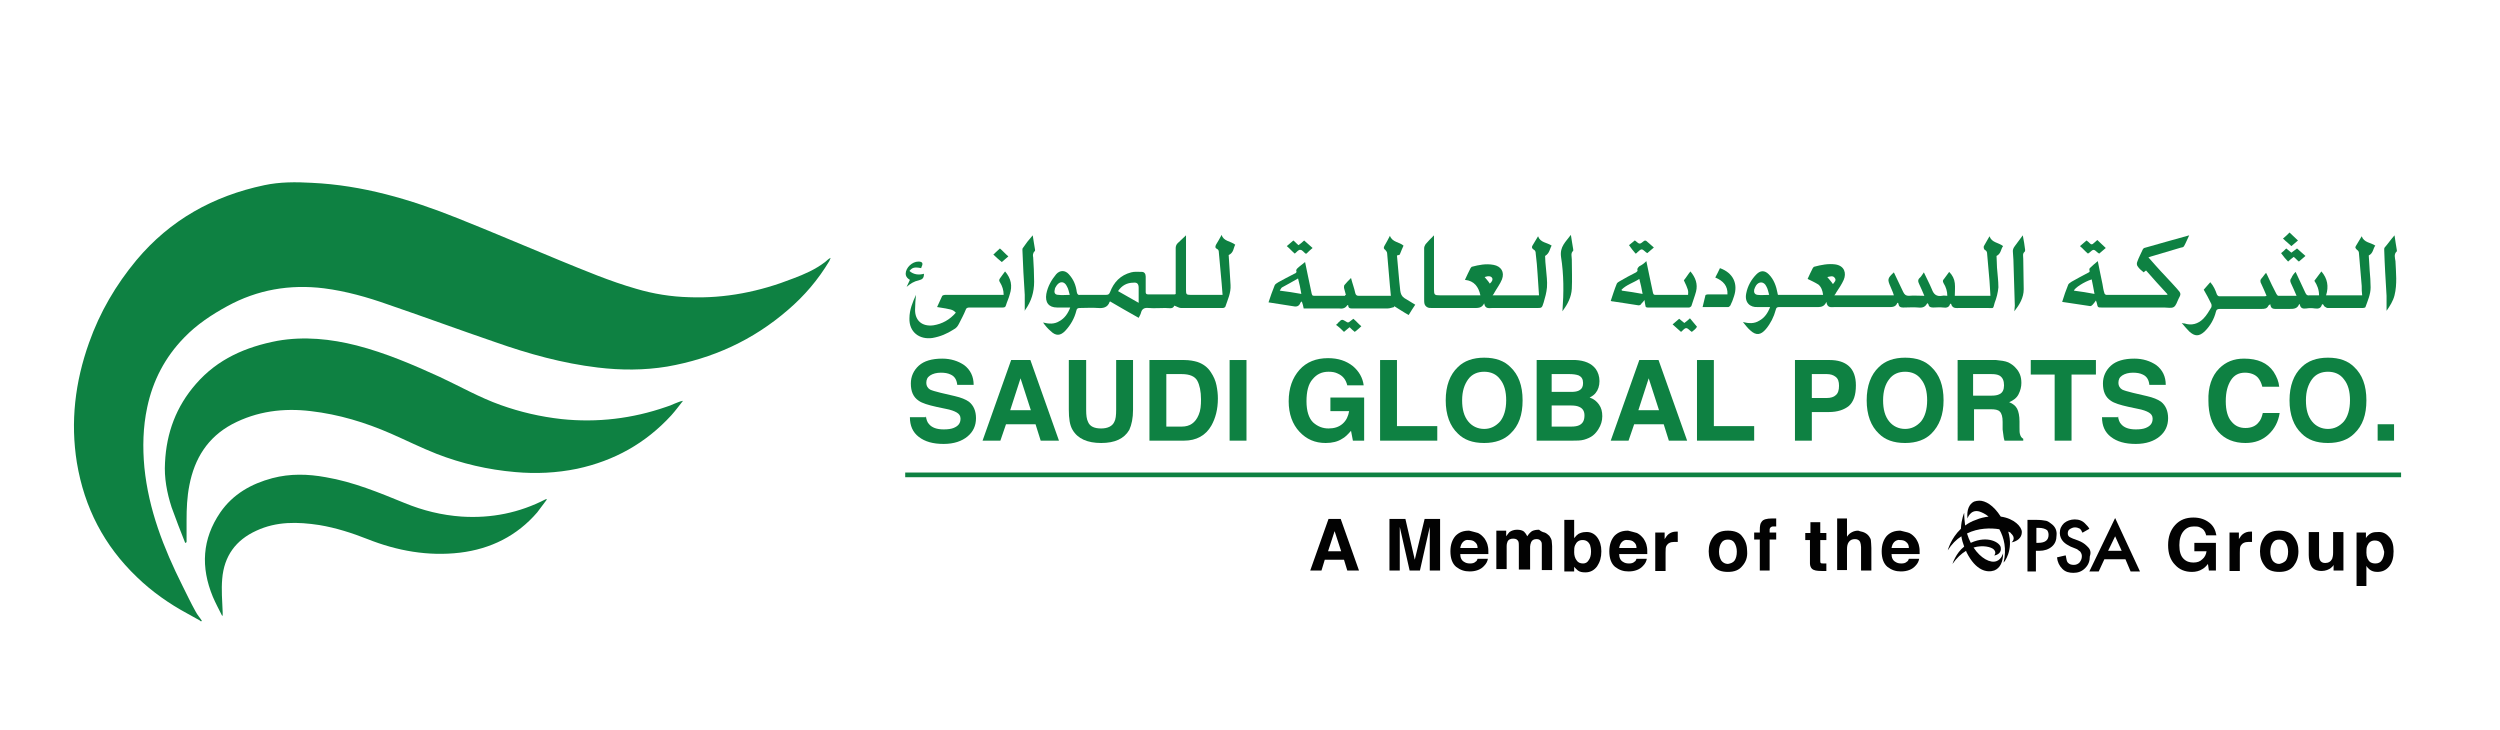 <?xml version="1.0" encoding="utf-8"?>
<!-- Generator: Adobe Illustrator 28.1.0, SVG Export Plug-In . SVG Version: 6.00 Build 0)  -->
<svg version="1.1" id="Layer_1" xmlns="http://www.w3.org/2000/svg" xmlns:xlink="http://www.w3.org/1999/xlink" x="0px" y="0px"
	 viewBox="0 0 533.3 155.8" style="enable-background:new 0 0 533.3 155.8;" xml:space="preserve">
<style type="text/css">
	.st0{fill:#0E8142;}
	.st1{fill:#020202;}
</style>
<g>
	<path class="st0" d="M42.7,132.4c-0.9-0.5-1.8-1-2.7-1.5c-3.9-2.1-7.6-4.7-10.8-7.8c-7-6.7-11.2-14.8-12.8-24.4
		C15,90,16,81.5,19,73.1c2.3-6.5,5.7-12.3,10.1-17.6c7.2-8.6,16.4-13.7,27.3-16c3.3-0.7,6.7-0.7,10.1-0.5c10.8,0.5,21,3.5,31,7.5
		c7.3,2.9,14.5,6,21.8,9c5.4,2.2,10.8,4.5,16.4,6.1c3.7,1.1,7.5,1.7,11.3,1.8c7.7,0.3,15.1-1.2,22.2-4c2.4-0.9,4.7-1.9,6.8-3.5
		c0.4-0.3,0.7-0.7,1.2-0.9c-0.1,0.2-0.2,0.5-0.3,0.7c-2.4,4-5.3,7.4-8.8,10.4c-7.5,6.5-16.1,10.4-25.8,12.1
		c-4.9,0.8-9.8,0.8-14.8,0.2c-7.5-0.9-14.7-2.9-21.8-5.4c-7.6-2.6-15.2-5.4-22.8-8c-4.5-1.6-9.1-2.9-13.8-3.5
		c-7.3-0.9-14.2,0.3-20.6,3.8c-3.3,1.8-6.5,3.9-9.2,6.7c-4.1,4.2-6.7,9.2-7.9,14.9c-0.9,4.2-1,8.5-0.6,12.8c0.9,9,4.1,17.2,8.1,25.2
		c0.9,1.8,1.8,3.7,2.8,5.5c0.4,0.8,1,1.4,1.4,2.1H42.7z"/>
	<path class="st0" d="M39.5,115.8c-1-2.5-2-5.1-2.9-7.6c-1-3.1-1.6-6.3-1.4-9.5c0.3-6.4,2.4-12,6.6-16.8c4.6-5.3,10.6-7.9,17.4-9.2
		c5.7-1,11.4-0.4,16.9,1c6.2,1.6,12,4.1,17.7,6.7c4.3,2,8.5,4.4,13,6c4.2,1.5,8.5,2.5,13,3c7.6,0.8,15.1-0.1,22.3-2.6
		c0.6-0.2,1.2-0.4,1.8-0.7c0.6-0.2,1.1-0.5,1.8-0.6c-0.8,1-1.6,2.1-2.5,3.1c-5.5,6-12.2,9.7-20.1,11.4c-4.4,0.9-8.8,1.1-13.2,0.7
		c-5.8-0.5-11.4-1.8-16.8-3.9c-3.3-1.3-6.5-2.9-9.7-4.3c-5.5-2.4-11.1-4.1-17.1-4.8c-5.8-0.7-11.5,0-16.8,2.8c-5.2,2.8-8,7.3-9.1,13
		c-0.5,2.5-0.6,5-0.6,7.5c0,1.5,0,3,0,4.6C39.7,115.8,39.6,115.8,39.5,115.8"/>
	<path class="st0" d="M47.4,131.4c-0.7-1.4-1.4-2.7-2-4.1c-2.6-6.3-2.3-12.3,1.6-18c2.7-3.9,6.6-6.1,11.1-7.3
		c3.8-1,7.6-0.9,11.4-0.2c5.9,1,11.4,3.3,16.8,5.5c3.9,1.6,7.9,2.6,12.2,2.9c6.3,0.4,12.3-0.8,17.9-3.7c0.1,0,0.1,0,0.3,0
		c-0.7,0.9-1.4,1.9-2.1,2.8c-4.3,5-9.9,7.8-16.5,8.6c-6.8,0.8-13.4-0.4-19.7-2.9c-3.3-1.3-6.7-2.4-10.3-3c-4.6-0.7-9.1-0.8-13.4,1.2
		c-4.4,2-6.9,5.4-7.3,10.3c-0.2,2.3,0,4.7,0.1,7.1c0,0.2,0,0.4,0,0.6C47.5,131.3,47.4,131.4,47.4,131.4"/>
	<path class="st0" d="M385.6,59.5c0.3-0.7,0.7-1.5,1.1-2.3c0.1-0.1,0.2-0.3,0.3-0.3c1.5-0.4,3-0.7,4.5-0.5c2,0.3,2.4,1.9,1.8,3.3
		c-0.4,0.9-1,1.8-1.6,2.7c-0.1,0.2-0.2,0.4-0.4,0.6H404c-0.1-0.2-0.1-0.4-0.2-0.6c-0.2-0.4-0.3-0.8-0.5-1.2
		c-0.7-1.6-0.7-1.8,0.7-3.1c0.7,1.4,1.3,2.8,2,4.2c0.3,0.6,0.6,0.8,1.2,0.8c1-0.1,2.1,0,3.3,0c-0.4-0.9-0.7-1.7-1.1-2.5
		c-0.3-0.6-0.3-1,0.2-1.4c0.3-0.3,0.5-0.7,0.8-1.1c0.6,1.3,1.2,2.4,1.7,3.6c0.4,1.1,1,1.6,2.2,1.4c0.3-0.1,0.7,0,1.1,0
		c0-1-0.3-1.9-0.8-2.7c-0.2-0.4-0.2-0.6,0.1-0.9c0.4-0.5,0.7-1,1.1-1.5c0.7,0.7,1.1,1.5,1.2,2.4c0.1,0.9,0,1.8,0,2.7h7.6
		c-0.1-1.1-0.1-2.2-0.2-3.2c-0.2-1.9-0.3-3.8-0.5-5.7c0-0.4-0.1-0.7-0.5-0.9c-0.2-0.1-0.3-0.6-0.2-0.8c0.4-0.7,0.8-1.4,1.2-2.1
		c0.5,1.4,1.9,1.3,2.9,2.1c-0.5,0.6-0.4,1.6-1.4,2.1c0,0.7,0.1,1.6,0.1,2.5c0.1,1.4,0.3,2.8,0.3,4.2c-0.1,1.1-0.4,2.3-0.8,3.3
		c-0.4,1.4-0.1,1.1-1.6,1.1c-1.9,0-3.9,0-5.8,0c-0.8,0-1.6,0.2-1.9-0.9c-0.1,0-0.2,0-0.2,0c-0.2,0.8-0.8,0.9-1.5,0.8
		c-0.7-0.1-1.4,0-2.1,0c-0.5,0-0.9-0.1-1-0.6c0-0.1-0.1-0.2-0.2-0.3c-0.1,0-0.1,0-0.1,0c-0.4,0.8-1,1-1.9,0.9c-1-0.1-2.1,0-3.2,0
		c-0.5,0-0.9-0.1-1-0.7c0-0.1-0.1-0.2-0.1-0.3c-0.1,0-0.2,0-0.2,0.1c-0.4,0.9-1.2,0.8-2.1,0.8c-3.7,0-7.5,0-11.2,0
		c-0.7,0-1.6,0.3-1.8-1.1c-0.5,1.2-1.4,1.1-2.3,1.1c-2.6,0-5.1,0-7.7,0c-0.5,0-0.7,0.1-0.8,0.6c-0.4,1.5-1.1,2.9-2.1,4.1
		c-1.1,1.3-2.1,1.4-3.3,0.3c-0.6-0.5-1.1-1.2-1.6-1.8c1.2,0.3,2.4,0.4,3.5-0.3c1.1-0.6,1.8-1.6,2.3-2.9c-1,0-1.8,0-2.7,0
		c-1.5,0.1-2.8-0.9-2.4-2.9c0.3-1.6,1.1-3,2.2-4.1c0.8-0.8,1.7-0.9,2.6,0c1.1,1.1,1.6,2.5,1.9,4.1c0,0.1,0,0.2,0.1,0.3h9.6
		c-0.1-0.9-0.4-1.7-1-2.2C387.1,60.2,386.4,59.9,385.6,59.5 M377.4,62.9c-0.2-0.7-0.3-1.3-0.6-1.8c-0.5-1.1-1.6-1.1-2.2-0.2
		c-0.2,0.3-0.3,0.6-0.4,0.9c-0.1,0.6,0.1,1,0.7,1.1C375.7,63,376.5,62.9,377.4,62.9 M391,60.6c0.3-0.4,0.8-0.8,0.4-1.3
		c-0.4-0.6-1-0.3-1.6-0.2C390.2,59.6,390.6,60,391,60.6"/>
	<path class="st0" d="M262.1,54.4c0.1,2,0.3,4.2,0.4,6.4c0.1,1.7-0.6,3.1-1.1,4.6c0,0.1-0.3,0.3-0.5,0.3c-3,0-6,0-9,0
		c-0.4,0-0.8-0.3-1.4-0.5c-0.3,0.8-1.1,0.5-1.9,0.5c-1.2,0-2.4,0.1-3.6,0c-0.9-0.1-1.4,0.2-1.6,1c-0.1,0.4-0.3,0.7-0.5,1.1
		c-2.1-1.2-4.1-2.3-6.1-3.5c-0.1,0.1-0.1,0.1-0.1,0.1c-0.4,1.2-1.4,1.4-2.5,1.3c-1.3-0.1-2.5,0-3.8,0c-0.5,0-0.7,0.1-0.8,0.6
		c-0.4,1.6-1.2,3-2.3,4.2c-1.1,1.2-2.1,1.2-3.2,0.1c-0.6-0.5-1.1-1.1-1.6-1.8c1.2,0.3,2.4,0.4,3.5-0.3c1.1-0.6,1.8-1.6,2.3-2.9
		c-1,0-1.9,0-2.8,0c-1.8,0-2.6-1.1-2.3-2.9c0.3-1.6,1.1-3,2.1-4.2c0.8-0.9,1.9-0.9,2.7,0c1,1.1,1.5,2.3,1.7,3.8
		c0.1,0.5,0.3,0.7,0.8,0.6c1.8,0,3.6,0,5.4,0c0.5,0,0.7-0.1,0.9-0.6c0.8-2.1,2.2-3.6,4.5-4.2c0.7-0.2,1.6-0.1,2.3-0.1
		c0.5,0,0.8,0.4,0.8,1c0,1.1,0,2.2,0,3.3c0,0.3,0.1,0.5,0.5,0.5c1.9,0,3.7,0,5.6,0c0.1,0,0.2,0,0.3-0.1c0-0.2,0-0.5,0-0.7
		c0-3,0-6.1,0-9.1c0-0.3,0.1-0.7,0.4-1c0.6-0.6,1.2-1.1,1.8-1.7V51c0,3.6,0,7.3,0,10.9c0,0.9,0.1,1,1,1c2.1,0,4.1,0,6.2,0
		c0.2,0,0.3,0,0.6,0c-0.1-0.8-0.1-1.7-0.2-2.5c-0.2-2.2-0.4-4.4-0.6-6.6c0-0.3-0.1-0.6-0.4-0.7c-0.4-0.2-0.4-0.5-0.2-0.9
		c0.4-0.7,0.8-1.3,1.2-2.1c0.4,1.4,1.9,1.3,2.9,2.1C263.1,52.9,263.2,53.9,262.1,54.4 M238.5,62.1c1.4,0.8,2.8,1.6,4.4,2.5
		c0-1.2,0-2.2,0-3.2c0-0.8-0.3-1.2-1.1-1.1C240.4,60.3,239.3,60.9,238.5,62.1 M228.2,62.9c-0.2-0.7-0.3-1.3-0.6-1.8
		c-0.5-1.1-1.5-1.2-2.2-0.2c-0.2,0.3-0.4,0.6-0.4,0.9c-0.2,0.7,0.1,1.1,0.8,1.1C226.5,63,227.3,62.9,228.2,62.9"/>
	<path class="st0" d="M489.7,58c0.7,1.5,1.4,3,2.1,4.5c0.2,0.4,0.4,0.6,0.9,0.5c0.6,0,1.3,0,2,0c0-1.2-0.4-2.2-1-3.1
		c0.5-0.7,1-1.3,1.5-2c1.3,1.5,1.6,3.2,1,5.1h7.7c-0.1-0.7-0.1-1.3-0.1-2c-0.2-2.4-0.4-4.8-0.6-7.1c0-0.2-0.2-0.5-0.4-0.6
		c-0.3-0.3-0.5-0.5-0.2-0.9c0.4-0.7,0.8-1.3,1.2-2c0.5,1.4,1.9,1.3,2.9,2c-0.5,0.6-0.4,1.6-1.4,2.1c0.1,0.9,0.1,2.1,0.2,3.2
		c0.1,1.2,0.2,2.4,0.2,3.6c0,1.5-0.6,2.8-1.1,4.2c0,0.1-0.3,0.2-0.5,0.2c-2.5,0-5.1,0-7.6,0c-0.2,0-0.4-0.2-0.6-0.3
		c-0.2-0.1-0.2-0.4-0.4-0.5c-0.1,0-0.1,0-0.2,0.1c-0.2,0.8-0.8,0.9-1.5,0.8c-0.6-0.1-1.2-0.1-1.8,0c-0.7,0.1-1.3,0-1.4-0.9
		c-0.1,0-0.2,0-0.2,0.1c-0.4,0.9-1.2,0.9-2,0.9c-0.9,0-1.7,0-2.6,0c-0.7,0-1.4,0.1-1.5-1c-0.2,0.1-0.3,0.2-0.4,0.3
		c-0.3,0.7-0.9,0.7-1.5,0.7c-2.9,0-5.8,0-8.8,0c-0.5,0-0.8,0.1-0.9,0.6c-0.4,1.6-1.2,3-2.4,4.2c-1.2,1.1-2.1,1.1-3.3,0
		c-0.5-0.5-1-1.1-1.6-1.8c0.3,0.1,0.4,0.1,0.6,0.1c1.5,0.5,2.9,0.1,4-1c0.7-0.7,1.2-1.6,1.7-2.4c0.1-0.2,0.1-0.6,0-0.8
		c-0.5-1-1-2-1.6-3c0.4-0.5,0.9-1,1.4-1.6c0.7,0.8,1.1,1.7,1.4,2.6c0.1,0.2,0.3,0.4,0.5,0.4c3.2,0,6.5,0,9.7,0c0.1,0,0.2,0,0.4-0.1
		c-0.4-0.9-0.7-1.7-1.1-2.5c-0.3-0.5-0.3-0.9,0.1-1.3c0.3-0.3,0.5-0.7,0.9-1.1c0.1,0.2,0.2,0.4,0.3,0.6c0.6,1.3,1.2,2.6,1.9,3.9
		c0.1,0.2,0.3,0.4,0.4,0.4c1.3,0,2.5,0,3.9,0c-0.4-1-0.8-1.8-1.2-2.7c-0.2-0.4-0.2-0.8,0.1-1.1C489,58.8,489.3,58.4,489.7,58"/>
	<path class="st0" d="M305.9,50.2c0,2.1,0,4.1,0,6.1c0,1.8,0,3.6,0,5.4c0,1.2,0.1,1.3,1.3,1.3c2.6,0,5.2,0,7.9,0h0.7
		c-0.4-1.8-1.3-3.1-3.3-3.3c0.4-0.9,0.8-1.7,1.2-2.5c0.1-0.1,0.2-0.3,0.3-0.3c1.5-0.4,3-0.7,4.6-0.4c1.6,0.3,2.4,1.5,1.8,3.1
		c-0.4,1-1.1,1.9-1.6,2.8c-0.1,0.2-0.2,0.4-0.4,0.6h9.9c-0.1-1.5-0.2-3-0.3-4.5c-0.1-1.5-0.2-2.9-0.4-4.4c0-0.4-0.1-0.7-0.5-0.9
		c-0.3-0.2-0.4-0.5-0.2-0.8c0.4-0.7,0.8-1.3,1.2-2c0.5,1.4,1.9,1.3,2.9,2c-0.4,0.6-0.4,1.6-1.4,2.2c0,0.8,0.1,1.8,0.2,2.8
		c0.1,1.3,0.3,2.6,0.2,3.9c-0.1,1.1-0.4,2.2-0.7,3.2c-0.4,1.3-0.4,1.2-1.7,1.2c-3.1,0-6.1,0-9.2,0c-0.7,0-1.6,0.3-1.8-1
		c-0.5,1.1-1.4,1-2.3,1c-3,0-5.9,0-8.9,0c-0.3,0-0.6,0-0.8-0.1c-0.3-0.1-0.6-0.4-0.7-0.7c-0.1-0.3-0.1-0.7-0.1-1.1
		c0-3.6,0-7.3,0-10.9c0-0.3,0.2-0.6,0.3-0.8C304.6,51.5,305.2,50.9,305.9,50.2 M317.8,60.5c0.5-0.4,0.7-0.9,0.5-1.2
		c-0.2-0.4-0.8-0.5-1.6-0.2C317.1,59.6,317.5,60,317.8,60.5"/>
	<path class="st0" d="M287.1,62.9c-0.1-0.5-0.3-1-0.4-1.5c0-0.2,0-0.5,0.1-0.6c0.4-0.5,0.9-1,1.4-1.5c0.3,1.2,0.7,2.2,0.9,3.2
		c0.1,0.4,0.3,0.6,0.7,0.6c2.1,0,4.2,0,6.3,0c0.2,0,0.4,0,0.6,0c-0.1-0.7-0.1-1.4-0.2-2.1c-0.2-2.3-0.4-4.6-0.6-7
		c0-0.2-0.2-0.5-0.4-0.7c-0.3-0.2-0.4-0.4-0.2-0.8c0.4-0.7,0.8-1.4,1.2-2.2c0.5,1.4,2,1.3,2.9,2.1c-0.3,0.6-0.5,1.2-0.8,1.9
		c-0.1,0.1-0.3,0.1-0.6,0.2c0.2,1.9,0.3,3.7,0.5,5.6c0.1,0.6,0.1,1.2,0.2,1.9c0.1,0.7,0.3,1.2,0.9,1.6c0.8,0.5,1.5,0.9,2.3,1.4
		c-0.5,0.7-0.9,1.4-1.4,2.2c-1.1-0.6-2.1-1.3-3.1-1.9c0,0.1,0,0.1,0,0.2c-0.5,0.1-0.9,0.3-1.4,0.3c-2.4,0-4.8,0-7.2,0
		c-0.6,0-1.2,0.1-1.2-0.7c-0.1,0-0.2,0-0.2,0c-0.4,0.7-1.1,0.8-1.8,0.7c-2.3,0-4.5,0-6.8,0h-0.7c-0.1-0.5-0.2-1-0.4-1.5
		c-0.1,0.1-0.3,0.2-0.3,0.3c-0.3,0.8-0.9,0.9-1.7,0.7c-1.7-0.3-3.4-0.5-5.1-0.8c0.4-1.2,0.8-2.4,1.3-3.6c0.1-0.3,0.5-0.5,0.8-0.7
		c1.1-0.6,2.2-1.2,3.4-1.8c0.3-0.1,0.6-0.3,0.4-0.7c0-0.1,0.1-0.3,0.2-0.4c0.5-0.5,1.1-0.9,1.7-1.4c0.2,1,0.4,2,0.6,2.9
		c0.3,1.3,0.5,2.5,0.8,3.8c0.1,0.3,0.1,0.5,0.5,0.5c2.2,0,4.4,0,6.6,0C286.9,63,287,62.9,287.1,62.9 M276.9,59.4
		c-1.2,0.7-2.3,1.3-3.4,1.9c-0.2,0.1-0.3,0.4-0.5,0.7c1.6,0.2,3,0.4,4.6,0.7C277.4,61.5,277.2,60.5,276.9,59.4"/>
	<path class="st0" d="M447.1,64.1c-0.3,0.4-0.4,0.6-0.7,0.9c-0.1,0.1-0.3,0.3-0.5,0.3c-2-0.3-3.9-0.6-6-0.9c0.4-1.3,0.8-2.5,1.3-3.7
		c0.1-0.2,0.4-0.4,0.7-0.6c1.1-0.6,2.3-1.3,3.5-1.9c0.2-0.1,0.5-0.2,0.3-0.6c0-0.1,0-0.3,0.1-0.4c0.5-0.5,1.1-1,1.7-1.5
		c0.3,1.7,0.7,3.3,1,4.9c0.1,0.6,0.2,1.3,0.4,1.9c0,0.2,0.3,0.4,0.4,0.4c4.3,0,8.6,0,12.9,0c0,0,0.1,0,0.2-0.1
		c-1.6-1.7-3.1-3.4-4.6-5.1c-0.2,0.1-0.3,0.2-0.5,0.4c-0.5-0.4-1-0.8-1.3-1.3c-0.2-0.2-0.2-0.7-0.1-0.9c0.3-0.9,0.8-1.8,1.2-2.7
		c0.1-0.1,0.2-0.3,0.3-0.3c3.2-0.9,6.3-1.8,9.6-2.7c-0.4,0.8-0.7,1.6-1.1,2.3c-0.1,0.2-0.4,0.3-0.6,0.3c-2.1,0.6-4.3,1.3-6.4,1.9
		c-0.2,0.1-0.4,0.1-0.6,0.2c0.5,0.6,1,1.1,1.5,1.7c1.5,1.7,3.1,3.3,4.6,5c0.9,1,0.9,1.1,0.3,2.2c-0.3,0.6-0.5,1.4-1,1.7
		c-0.5,0.3-1.3,0.1-2,0.1c-4.4,0-8.9,0-13.3,0c-0.9,0-0.9,0-1.1-0.9C447.3,64.6,447.2,64.4,447.1,64.1 M442.4,62
		c1.5,0.2,2.9,0.4,4.4,0.7c-0.1-0.6-0.2-1.1-0.3-1.6c-0.1-0.5-0.2-1-0.3-1.5C444.6,60.1,442.6,61.4,442.4,62"/>
	<path class="st0" d="M214.4,57.9c1.3,1.5,1.6,3.1,1,4.9c-0.2,0.8-0.6,1.6-0.8,2.3c-0.1,0.4-0.3,0.5-0.7,0.5c-2.4,0-4.8,0-7.1,0
		c-0.4,0-0.7,0.1-0.8,0.5c-0.4,1-0.9,1.9-1.4,2.9c-0.3,0.6-0.6,1-1.2,1.3c-1.4,0.9-2.8,1.5-4.5,1.8c-2.8,0.4-5-1.3-4.9-4.2
		c0-1.8,0.7-3.5,1.4-5c-0.1,1-0.2,2.1-0.2,3.2c0,2.3,1.5,3.6,3.9,3.3c1.9-0.3,3.5-1.2,4.8-2.7c-0.7-0.7-0.9-0.7-4-1.2
		c0.4-0.8,0.7-1.6,1.1-2.4c0.1-0.1,0.4-0.2,0.6-0.2c3.9,0,7.8,0,11.7,0h0.8c0-1-0.3-1.9-0.8-2.7c-0.2-0.3-0.2-0.5,0-0.8
		C213.6,59,214,58.4,214.4,57.9"/>
	<path class="st0" d="M351.2,55.7c0.5,2.3,0.9,4.5,1.4,6.7c0.1,0.3,0.1,0.5,0.5,0.5c2.3,0,4.5,0,6.8,0c0.1,0,0.2,0,0.2,0
		c0.1-0.9,0-1.2-0.9-3.1c0.5-0.6,0.9-1.3,1.4-1.9c1.1,1.3,1.6,2.7,1.2,4.3c-0.3,1.1-0.7,2.1-1,3.1c-0.1,0.1-0.3,0.3-0.5,0.3
		c-2.9,0-5.8,0-8.8,0c-0.3,0-0.5-0.1-0.5-0.4c-0.1-0.3-0.1-0.7-0.2-1.2c-0.2,0.3-0.4,0.5-0.6,0.7c-0.2,0.4-0.5,0.5-0.9,0.4
		c-1.7-0.3-3.4-0.5-5.2-0.8c-0.1,0-0.2,0-0.5-0.1c0.4-1.2,0.8-2.5,1.3-3.7c0.1-0.2,0.4-0.4,0.6-0.5c1.2-0.7,2.3-1.3,3.5-1.9
		c0.1-0.1,0.4-0.3,0.3-0.4c-0.1-0.4,0.1-0.6,0.4-0.9C350.3,56.5,350.7,56.2,351.2,55.7 M345.9,61.8c0,0.1,0.1,0.2,0.1,0.2
		c1.4,0.2,2.9,0.4,4.4,0.7c-0.2-1.1-0.4-2.1-0.7-3.2C348.5,60.3,347,60.7,345.9,61.8"/>
	<path class="st0" d="M220.3,50.2c0.2,1.1,0.3,2.1,0.5,3.1c0,0.1,0,0.3-0.1,0.3c-0.4,0.4-0.4,0.9-0.3,1.3c0.1,1.7,0.2,3.4,0.2,5.2
		c0,2.2-0.6,4.2-1.9,6c0,0.1-0.1,0.1-0.1,0.3c0-1.3,0-2.4,0-3.5c-0.2-3.2-0.4-6.4-0.5-9.6c0-0.1,0-0.3,0.1-0.4
		C218.8,52,219.5,51.1,220.3,50.2"/>
	<path class="st0" d="M431.5,50.2c0.2,1.1,0.4,2.1,0.5,3.1c0,0.1,0,0.3-0.1,0.4c-0.5,0.4-0.3,0.9-0.3,1.5c0,2.2,0.1,4.3,0.1,6.5
		c0,1.8-0.9,3.3-2,4.7c0-0.4,0.1-0.8,0.1-1.2c-0.1-3.3-0.2-6.6-0.3-9.8c0-0.5-0.1-1-0.1-1.5c-0.1-0.6,0.1-1,0.4-1.4
		C430.4,51.7,430.9,51,431.5,50.2"/>
	<path class="st0" d="M509.1,66.3c0-1.1,0-2.1,0-3.2c-0.2-3.3-0.4-6.5-0.5-9.8c0-0.2,0-0.4,0.1-0.5c0.7-0.8,1.3-1.7,2.1-2.6
		c0.2,1.2,0.3,2.2,0.5,3.2c0,0.1,0,0.1,0,0.2c-0.7,0.6-0.4,1.4-0.3,2.1c0.1,2.4,0.4,4.9-0.2,7.3C510.5,64.2,509.8,65.3,509.1,66.3"
		/>
	<path class="st0" d="M365.9,59.2c0.4-0.7,0.7-1.4,1-2c2.8,1,3.9,3.3,3,6c-0.2,0.7-0.5,1.4-0.8,2c-0.1,0.1-0.3,0.3-0.4,0.3
		c-1.8,0-3.6,0-5.5,0c0.2-0.9,0.4-1.7,0.6-2.5c0-0.1,0.3-0.2,0.5-0.2c1.2,0,2.4,0,3.5,0c0.2,0,0.4,0,0.7,0
		C368.6,61,367.6,59.9,365.9,59.2"/>
	<path class="st0" d="M333.3,66.4c0.3-4,0.3-7.8-0.3-11.6c-0.3-2.2,1-3.2,2.1-4.7c0.2,1.1,0.3,2.1,0.5,3.1c0,0.1,0,0.2,0,0.3
		c-0.6,0.5-0.3,1.2-0.3,1.9c0,2.1,0.1,4.2,0,6.2C335.2,63.4,334.4,64.9,333.3,66.4"/>
	<path class="st0" d="M194,57.8c0.9,0.8,2,0.9,3.1,0.6c0,0.9-0.3,1.2-1.1,1.4c-1,0.2-1.8,0.7-2.6,1.4c0.2-0.5,0.5-1,0.7-1.5
		c-0.1-0.1-0.2-0.1-0.3-0.2c-0.4-0.3-0.6-0.7-0.6-1.1c0-1.3,1.4-2.6,2.7-2.6c0.8,0,1.1,0.3,0.7,1.1c0,0.1-0.1,0.2-0.1,0.3
		C195,56.9,194.6,57.1,194,57.8"/>
	<path class="st0" d="M486.6,54c0.3-0.2,0.7-0.6,1.1-1c0.4,0.3,0.7,0.6,1.1,0.9c0.4-0.3,0.8-0.6,1.2-0.9c0.6,0.5,1.2,1.1,1.8,1.6
		c-0.5,0.4-0.9,0.8-1.4,1.2c-0.4-0.3-0.7-0.7-1.1-1c-0.4,0.3-0.8,0.6-1.2,1C487.6,55.3,487.1,54.7,486.6,54"/>
	<path class="st0" d="M449.2,52.9c-0.5,0.4-0.9,0.8-1.4,1.2c-0.1-0.1-0.2-0.1-0.3-0.2c-0.9-0.8-0.9-0.8-1.8,0
		c-0.1,0.1-0.2,0.1-0.3,0.2c-0.6-0.5-1.1-1.1-1.7-1.6c0.5-0.4,0.9-0.8,1.4-1.2c0.3,0.2,0.5,0.4,0.7,0.6c0.3,0.3,0.5,0.3,0.8,0
		c0.2-0.2,0.5-0.4,0.8-0.7C448,51.8,448.6,52.3,449.2,52.9"/>
	<path class="st0" d="M360.9,70.8c-0.5-0.3-0.8-0.8-1.2-0.8c-0.4,0-0.7,0.5-1.1,0.8c-0.6-0.5-1.1-1-1.8-1.6c0.5-0.4,0.9-0.8,1.4-1.2
		c0.4,0.3,0.7,0.6,1.1,0.9c0.4-0.3,0.8-0.6,1.2-1c0.5,0.6,1,1.2,1.5,1.8C361.8,70.1,361.3,70.5,360.9,70.8"/>
	<path class="st0" d="M276.2,54.1c-0.6-0.5-1.1-1.1-1.7-1.6c0.5-0.4,0.9-0.8,1.4-1.2c0.4,0.3,0.7,0.7,1.1,1c0.4-0.3,0.8-0.6,1.2-1
		c0.6,0.5,1.1,1,1.8,1.6c-0.5,0.4-0.9,0.8-1.3,1.2c-0.1,0-0.1,0-0.2,0c-0.4-0.3-0.7-0.8-1.1-0.8C277,53.2,276.6,53.8,276.2,54.1"/>
	<path class="st0" d="M348.9,54.1c-0.5-0.6-1-1.2-1.4-1.8c0.3-0.3,0.8-0.6,1.2-1c0.1,0,0.2,0.1,0.2,0.1c0.9,0.8,0.9,0.7,1.8,0
		c0.1-0.1,0.4-0.1,0.5,0c0.5,0.4,1,0.9,1.6,1.4c-0.5,0.4-0.9,0.8-1.4,1.2c-0.1-0.1-0.2-0.1-0.3-0.2c-0.9-0.8-0.9-0.8-1.8,0
		C349.2,53.9,349.2,54,348.9,54.1"/>
	<path class="st0" d="M285,69.3c0.2-0.2,0.4-0.3,0.5-0.5c0.8-0.8,0.8-0.7,1.8-0.1c0.1,0.1,0.4,0.1,0.5,0c0.3-0.2,0.6-0.5,0.9-0.7
		c0.6,0.5,1.1,1.1,1.7,1.6c-0.4,0.4-0.9,0.8-1.4,1.2c-0.4-0.3-0.7-0.6-1.1-1c-0.4,0.3-0.7,0.6-1.2,1C286.2,70.3,285.7,69.8,285,69.3
		"/>
	<path class="st0" d="M211.9,54.3c0.5-0.5,1-0.9,1.4-1.3c0.6,0.5,1.1,1.1,1.8,1.7c-0.5,0.4-0.9,0.8-1.4,1.2
		C213.1,55.4,212.5,54.9,211.9,54.3"/>
	<path class="st0" d="M488.8,52.5c-0.3-0.3-0.7-0.6-1-0.9c-0.3-0.2-0.5-0.5-0.8-0.7c0.5-0.4,0.9-0.8,1.4-1.3
		c0.6,0.6,1.2,1.1,1.8,1.7C489.7,51.7,489.3,52.1,488.8,52.5"/>
	<rect x="193.1" y="100.8" class="st0" width="319.1" height="1"/>
	<path class="st0" d="M197.5,88.7c0.1,0.8,0.3,1.4,0.7,1.8c0.6,0.7,1.6,1.1,3.1,1.1c0.9,0,1.6-0.1,2.1-0.3c1-0.4,1.5-1,1.5-2
		c0-0.6-0.3-1-0.8-1.3c-0.5-0.3-1.3-0.6-2.4-0.8l-1.9-0.4c-1.8-0.4-3.1-0.8-3.8-1.3c-1.2-0.8-1.7-2-1.7-3.7c0-1.5,0.6-2.8,1.7-3.8
		c1.1-1,2.8-1.5,5-1.5c1.8,0,3.4,0.5,4.7,1.4c1.3,1,2,2.4,2,4.2h-3.5c-0.1-1-0.5-1.8-1.4-2.2c-0.6-0.3-1.3-0.4-2.1-0.4
		c-0.9,0-1.7,0.2-2.3,0.6c-0.6,0.4-0.8,0.9-0.8,1.6c0,0.6,0.3,1.1,0.8,1.4c0.4,0.2,1.1,0.4,2.3,0.7l3,0.7c1.3,0.3,2.3,0.7,3,1.2
		c1,0.8,1.5,2,1.5,3.5c0,1.6-0.6,2.9-1.8,3.9c-1.2,1-2.9,1.6-5.1,1.6c-2.3,0-4-0.5-5.3-1.5c-1.3-1-1.9-2.4-1.9-4.2H197.5z"/>
	<path class="st0" d="M215.7,76.8h4.1l6.1,17.2H222l-1.1-3.5h-6.3l-1.2,3.5h-3.8L215.7,76.8z M215.5,87.5h4.4l-2.2-6.8L215.5,87.5z"
		/>
	<path class="st0" d="M228.1,76.8h3.6v10.6c0,1.2,0.1,2,0.4,2.6c0.4,1,1.4,1.4,2.8,1.4c1.4,0,2.4-0.5,2.8-1.4
		c0.3-0.5,0.4-1.4,0.4-2.6V76.8h3.6v10.6c0,1.8-0.3,3.2-0.8,4.3c-1.1,1.9-3.1,2.8-6,2.8s-5-0.9-6.1-2.8c-0.6-1-0.8-2.4-0.8-4.3V76.8
		z"/>
	<path class="st0" d="M255.4,77.2c1.2,0.4,2.2,1.1,2.9,2.2c0.6,0.9,1,1.8,1.2,2.8c0.2,1,0.3,1.9,0.3,2.8c0,2.3-0.5,4.2-1.4,5.8
		c-1.2,2.1-3.2,3.2-5.8,3.2h-7.4V76.8h7.4C253.8,76.8,254.7,77,255.4,77.2 M248.8,79.8V91h3.3c1.7,0,2.9-0.8,3.6-2.5
		c0.4-0.9,0.5-2,0.5-3.3c0-1.7-0.3-3.1-0.8-4c-0.5-0.9-1.6-1.4-3.3-1.4H248.8z"/>
	<rect x="262.3" y="76.8" class="st0" width="3.6" height="17.2"/>
	<path class="st0" d="M287.4,82.2c-0.3-1.2-0.9-2-2-2.5c-0.6-0.3-1.2-0.4-2-0.4c-1.4,0-2.5,0.5-3.4,1.6c-0.9,1-1.3,2.6-1.3,4.7
		c0,2.1,0.5,3.6,1.4,4.5c1,0.9,2.1,1.3,3.3,1.3c1.2,0,2.2-0.3,3-1c0.8-0.7,1.2-1.6,1.4-2.7h-4v-2.9h7.2V94h-2.4l-0.4-2.1
		c-0.7,0.8-1.3,1.4-1.9,1.7c-0.9,0.6-2.1,0.9-3.5,0.9c-2.3,0-4.1-0.8-5.6-2.4c-1.5-1.6-2.3-3.8-2.3-6.5c0-2.8,0.8-5,2.3-6.7
		c1.5-1.7,3.6-2.5,6.1-2.5c2.2,0,3.9,0.6,5.3,1.7c1.3,1.1,2.1,2.5,2.3,4.1H287.4z"/>
	<polygon class="st0" points="294.4,76.8 298,76.8 298,90.9 306.6,90.9 306.6,94 294.4,94 	"/>
	<path class="st0" d="M322.2,92.5c-1.3,1.3-3.2,2-5.6,2c-2.5,0-4.3-0.7-5.6-2c-1.7-1.6-2.6-4-2.6-7.1c0-3.1,0.9-5.5,2.6-7.1
		c1.3-1.3,3.2-2,5.6-2c2.5,0,4.3,0.7,5.6,2c1.7,1.6,2.6,3.9,2.6,7.1C324.8,88.5,324,90.8,322.2,92.5 M320,89.9
		c0.8-1,1.3-2.5,1.3-4.5c0-1.9-0.4-3.4-1.3-4.5c-0.8-1.1-2-1.6-3.4-1.6c-1.4,0-2.6,0.5-3.4,1.6s-1.3,2.5-1.3,4.5
		c0,1.9,0.4,3.4,1.3,4.5c0.8,1,2,1.6,3.4,1.6C318,91.5,319.1,90.9,320,89.9"/>
	<path class="st0" d="M340.4,78.7c0.5,0.7,0.8,1.6,0.8,2.6c0,1-0.3,1.9-0.8,2.5c-0.3,0.4-0.7,0.7-1.3,1c0.9,0.3,1.5,0.8,2,1.5
		s0.7,1.5,0.7,2.5c0,1-0.3,1.9-0.8,2.7c-0.3,0.5-0.7,1-1.2,1.4c-0.5,0.4-1.2,0.7-1.9,0.9c-0.7,0.2-1.6,0.2-2.4,0.2h-7.7V76.8h8.3
		C338,76.9,339.5,77.5,340.4,78.7 M331,79.8v3.8h4.2c0.7,0,1.4-0.1,1.8-0.4c0.5-0.3,0.7-0.8,0.7-1.5c0-0.8-0.3-1.3-0.9-1.6
		c-0.5-0.2-1.2-0.3-2-0.3H331z M331,86.4V91h4.2c0.7,0,1.3-0.1,1.7-0.3c0.8-0.4,1.1-1.1,1.1-2.1c0-0.9-0.4-1.5-1.1-1.8
		c-0.4-0.2-1-0.3-1.7-0.3H331z"/>
	<path class="st0" d="M349.7,76.8h4.1l6.1,17.2H356l-1.1-3.5h-6.3l-1.2,3.5h-3.8L349.7,76.8z M349.5,87.5h4.4l-2.2-6.8L349.5,87.5z"
		/>
	<polygon class="st0" points="362,76.8 365.6,76.8 365.6,90.9 374.2,90.9 374.2,94 362,94 	"/>
	<path class="st0" d="M394.4,86.6c-1,0.8-2.4,1.3-4.3,1.3h-3.6V94h-3.6V76.8h7.4c1.7,0,3.1,0.4,4.1,1.3c1,0.9,1.5,2.3,1.5,4.1
		C395.9,84.3,395.4,85.7,394.4,86.6 M391.6,80.4c-0.5-0.4-1.1-0.6-1.9-0.6h-3.2v5.1h3.2c0.8,0,1.5-0.2,1.9-0.6
		c0.5-0.4,0.7-1.1,0.7-2C392.3,81.4,392.1,80.8,391.6,80.4"/>
	<path class="st0" d="M412,92.5c-1.3,1.3-3.2,2-5.6,2c-2.5,0-4.3-0.7-5.6-2c-1.7-1.6-2.6-4-2.6-7.1c0-3.1,0.9-5.5,2.6-7.1
		c1.3-1.3,3.2-2,5.6-2c2.5,0,4.3,0.7,5.6,2c1.7,1.6,2.6,3.9,2.6,7.1C414.6,88.5,413.7,90.8,412,92.5 M409.8,89.9
		c0.8-1,1.3-2.5,1.3-4.5c0-1.9-0.4-3.4-1.3-4.5c-0.8-1.1-2-1.6-3.4-1.6c-1.4,0-2.6,0.5-3.4,1.6c-0.8,1-1.3,2.5-1.3,4.5
		c0,1.9,0.4,3.4,1.3,4.5c0.8,1,2,1.6,3.4,1.6C407.8,91.5,408.9,90.9,409.8,89.9"/>
	<path class="st0" d="M428.4,77.3c0.6,0.3,1.2,0.7,1.6,1.2c0.4,0.4,0.7,0.9,0.9,1.4c0.2,0.5,0.3,1.1,0.3,1.8c0,0.8-0.2,1.6-0.6,2.4
		c-0.4,0.8-1.1,1.3-2,1.7c0.8,0.3,1.4,0.8,1.7,1.4c0.3,0.6,0.5,1.5,0.5,2.7V91c0,0.8,0,1.3,0.1,1.6c0.1,0.4,0.3,0.8,0.7,1V94h-4
		c-0.1-0.4-0.2-0.7-0.2-0.9c-0.1-0.5-0.1-1-0.2-1.5l0-1.6c0-1.1-0.2-1.8-0.6-2.2c-0.4-0.4-1-0.5-2-0.5h-3.5V94h-3.5V76.8h8.2
		C426.8,76.9,427.7,77,428.4,77.3 M420.9,79.8v4.6h3.9c0.8,0,1.3-0.1,1.7-0.3c0.7-0.3,1-1,1-1.9c0-1-0.3-1.7-1-2.1
		c-0.4-0.2-0.9-0.3-1.7-0.3H420.9z"/>
	<polygon class="st0" points="447.1,76.8 447.1,79.9 441.9,79.9 441.9,94 438.3,94 438.3,79.9 433.2,79.9 433.2,76.8 	"/>
	<path class="st0" d="M451.8,88.7c0.1,0.8,0.3,1.4,0.7,1.8c0.6,0.7,1.6,1.1,3.1,1.1c0.9,0,1.6-0.1,2.1-0.3c1-0.4,1.5-1,1.5-2
		c0-0.6-0.3-1-0.8-1.3c-0.5-0.3-1.3-0.6-2.4-0.8l-1.9-0.4c-1.8-0.4-3.1-0.8-3.8-1.3c-1.2-0.8-1.7-2-1.7-3.7c0-1.5,0.6-2.8,1.7-3.8
		c1.1-1,2.8-1.5,5-1.5c1.8,0,3.4,0.5,4.7,1.4c1.3,1,2,2.4,2,4.2h-3.5c-0.1-1-0.5-1.8-1.4-2.2c-0.6-0.3-1.3-0.4-2.1-0.4
		c-0.9,0-1.7,0.2-2.3,0.6c-0.6,0.4-0.8,0.9-0.8,1.6c0,0.6,0.3,1.1,0.8,1.4c0.4,0.2,1.1,0.4,2.3,0.7l3,0.7c1.3,0.3,2.3,0.7,3,1.2
		c1,0.8,1.5,2,1.5,3.5c0,1.6-0.6,2.9-1.8,3.9c-1.2,1-2.9,1.6-5.1,1.6c-2.3,0-4-0.5-5.3-1.5c-1.3-1-1.9-2.4-1.9-4.2H451.8z"/>
	<path class="st0" d="M473.4,78.6c1.4-1.4,3.1-2.1,5.3-2.1c2.9,0,5,0.9,6.3,2.8c0.7,1.1,1.1,2.1,1.2,3.2h-3.6
		c-0.2-0.8-0.5-1.4-0.9-1.9c-0.6-0.7-1.6-1.1-2.8-1.1c-1.3,0-2.3,0.5-3,1.6c-0.7,1.1-1.1,2.5-1.1,4.5c0,1.9,0.4,3.4,1.2,4.3
		c0.8,1,1.8,1.4,3,1.4c1.2,0,2.2-0.4,2.8-1.2c0.4-0.4,0.7-1.1,0.9-2h3.6c-0.3,1.9-1.1,3.4-2.4,4.6c-1.3,1.2-2.9,1.8-4.9,1.8
		c-2.4,0-4.4-0.8-5.8-2.4c-1.4-1.6-2.1-3.8-2.1-6.6C471,82.6,471.8,80.2,473.4,78.6"/>
	<path class="st0" d="M502.2,92.5c-1.3,1.3-3.2,2-5.6,2c-2.5,0-4.3-0.7-5.6-2c-1.7-1.6-2.6-4-2.6-7.1c0-3.1,0.9-5.5,2.6-7.1
		c1.3-1.3,3.2-2,5.6-2c2.5,0,4.3,0.7,5.6,2c1.7,1.6,2.6,3.9,2.6,7.1C504.8,88.5,504,90.8,502.2,92.5 M500,89.9
		c0.8-1,1.3-2.5,1.3-4.5c0-1.9-0.4-3.4-1.3-4.5c-0.8-1.1-2-1.6-3.4-1.6c-1.4,0-2.6,0.5-3.4,1.6s-1.3,2.5-1.3,4.5
		c0,1.9,0.4,3.4,1.3,4.5c0.8,1,2,1.6,3.4,1.6C498,91.5,499.1,90.9,500,89.9"/>
	<rect x="507.2" y="90.5" class="st0" width="3.5" height="3.5"/>
	<path class="st1" d="M283.4,110.7h2.6l3.9,11h-2.5l-0.7-2.3h-4.1l-0.7,2.3h-2.4L283.4,110.7z M283.3,117.6h2.8l-1.4-4.3
		L283.3,117.6z"/>
	<path class="st1" d="M303.9,110.7h3.3v11h-2.2v-7.5c0-0.2,0-0.5,0-0.9c0-0.4,0-0.7,0-0.9l-2.1,9.3h-2.2l-2.1-9.3c0,0.2,0,0.5,0,0.9
		c0,0.4,0,0.7,0,0.9v7.5h-2.2v-11h3.4l2,8.7L303.9,110.7z"/>
	<path class="st1" d="M315.3,113.7c0.6,0.3,1,0.7,1.4,1.2c0.3,0.5,0.6,1,0.7,1.7c0.1,0.4,0.1,0.9,0.1,1.6h-6c0,0.8,0.3,1.4,0.9,1.7
		c0.3,0.2,0.7,0.3,1.2,0.3c0.5,0,0.9-0.1,1.2-0.4c0.2-0.1,0.3-0.3,0.4-0.6h2.2c-0.1,0.5-0.3,1-0.8,1.5c-0.7,0.8-1.8,1.2-3.1,1.2
		c-1.1,0-2-0.3-2.9-1c-0.8-0.7-1.2-1.8-1.2-3.3c0-1.4,0.4-2.5,1.1-3.3c0.8-0.8,1.7-1.1,2.9-1.1C314.1,113.4,314.7,113.5,315.3,113.7
		 M312.1,115.6c-0.3,0.3-0.5,0.7-0.6,1.3h3.7c0-0.6-0.2-1-0.6-1.3c-0.3-0.3-0.8-0.4-1.3-0.4C312.8,115.1,312.4,115.3,312.1,115.6"/>
	<path class="st1" d="M329.5,113.6c0.3,0.1,0.7,0.4,1,0.7c0.2,0.3,0.4,0.6,0.5,1c0,0.3,0.1,0.7,0.1,1.2l0,5.1h-2.2v-5.2
		c0-0.3,0-0.6-0.1-0.8c-0.2-0.4-0.5-0.6-1-0.6c-0.6,0-1,0.2-1.2,0.7c-0.1,0.3-0.2,0.6-0.2,0.9v4.9H324v-4.9c0-0.5,0-0.8-0.1-1.1
		c-0.2-0.4-0.5-0.6-1.1-0.6c-0.6,0-1,0.2-1.2,0.6c-0.1,0.2-0.2,0.6-0.2,1v4.9h-2.2v-8.2h2.1v1.2c0.3-0.4,0.5-0.7,0.7-0.9
		c0.4-0.3,1-0.5,1.6-0.5c0.6,0,1.1,0.1,1.5,0.4c0.3,0.3,0.5,0.6,0.7,1c0.3-0.5,0.6-0.8,1-1.1c0.4-0.2,0.9-0.3,1.5-0.3
		C328.8,113.4,329.1,113.5,329.5,113.6"/>
	<path class="st1" d="M340.7,114.6c0.6,0.8,0.9,1.8,0.9,3c0,1.3-0.3,2.3-0.9,3.2c-0.6,0.8-1.4,1.3-2.5,1.3c-0.7,0-1.2-0.1-1.6-0.4
		c-0.2-0.2-0.5-0.4-0.8-0.8v1h-2.1v-11h2.1v3.9c0.3-0.4,0.6-0.7,0.9-0.9c0.4-0.2,0.9-0.4,1.5-0.4
		C339.2,113.4,340.1,113.8,340.7,114.6 M338.9,119.5c0.3-0.4,0.5-1,0.5-1.8c0-0.6-0.1-1.1-0.2-1.4c-0.3-0.7-0.8-1.1-1.6-1.1
		c-0.8,0-1.3,0.4-1.6,1.1c-0.2,0.4-0.2,0.9-0.2,1.5c0,0.7,0.2,1.3,0.5,1.7c0.3,0.5,0.8,0.7,1.4,0.7
		C338.2,120.2,338.6,120,338.9,119.5"/>
	<path class="st1" d="M349.2,113.7c0.6,0.3,1,0.7,1.4,1.2c0.3,0.5,0.6,1,0.7,1.7c0.1,0.4,0.1,0.9,0.1,1.6h-6c0,0.8,0.3,1.4,0.9,1.7
		c0.3,0.2,0.7,0.3,1.2,0.3c0.5,0,0.9-0.1,1.2-0.4c0.2-0.1,0.3-0.3,0.4-0.6h2.2c-0.1,0.5-0.3,1-0.8,1.5c-0.7,0.8-1.8,1.2-3.1,1.2
		c-1.1,0-2-0.3-2.9-1c-0.8-0.7-1.2-1.8-1.2-3.3c0-1.4,0.4-2.5,1.1-3.3c0.8-0.8,1.7-1.1,2.9-1.1C348,113.4,348.6,113.5,349.2,113.7
		 M346,115.6c-0.3,0.3-0.5,0.7-0.6,1.3h3.7c0-0.6-0.2-1-0.6-1.3c-0.3-0.3-0.8-0.4-1.3-0.4C346.7,115.1,346.3,115.3,346,115.6"/>
	<path class="st1" d="M357.7,113.4c0,0,0.1,0,0.2,0v2.2c-0.1,0-0.3,0-0.4,0c-0.1,0-0.2,0-0.3,0c-0.9,0-1.4,0.3-1.7,0.8
		c-0.2,0.3-0.2,0.8-0.2,1.5v3.9h-2.2v-8.2h2v1.4c0.3-0.5,0.6-0.9,0.9-1.1c0.4-0.3,0.9-0.5,1.6-0.5
		C357.6,113.4,357.7,113.4,357.7,113.4"/>
	<path class="st1" d="M371.7,120.7c-0.7,0.9-1.7,1.3-3.1,1.3c-1.4,0-2.5-0.4-3.1-1.3c-0.7-0.9-1-1.9-1-3.1c0-1.2,0.3-2.2,1-3.1
		c0.7-0.9,1.7-1.3,3.1-1.3c1.4,0,2.5,0.4,3.1,1.3c0.7,0.9,1,1.9,1,3.1C372.8,118.9,372.4,119.9,371.7,120.7 M370,119.6
		c0.3-0.4,0.5-1.1,0.5-1.9c0-0.8-0.2-1.4-0.5-1.9s-0.8-0.7-1.4-0.7c-0.6,0-1.1,0.2-1.4,0.7c-0.3,0.4-0.5,1.1-0.5,1.9
		c0,0.8,0.2,1.4,0.5,1.9c0.3,0.4,0.8,0.7,1.4,0.7C369.2,120.2,369.7,120,370,119.6"/>
	<path class="st1" d="M378.5,110.6c0.1,0,0.3,0,0.4,0v1.7c-0.1,0-0.3,0-0.6,0c-0.3,0-0.5,0.1-0.6,0.2c-0.1,0.1-0.2,0.3-0.2,0.4v0.7
		h1.4v1.5h-1.4v6.6h-2.1v-6.6h-1.2v-1.5h1.2v-0.5c0-0.9,0.1-1.5,0.4-1.8c0.3-0.5,1.1-0.7,2.2-0.7
		C378.2,110.6,378.3,110.6,378.5,110.6"/>
	<path class="st1" d="M385.1,115.2v-1.5h1.1v-2.3h2.1v2.3h1.3v1.5h-1.3v4.3c0,0.3,0,0.5,0.1,0.6c0.1,0.1,0.3,0.1,0.8,0.1
		c0.1,0,0.1,0,0.2,0c0.1,0,0.1,0,0.2,0v1.6l-1,0c-1,0-1.7-0.1-2.1-0.5c-0.2-0.2-0.4-0.6-0.4-1.1v-5H385.1z"/>
	<path class="st1" d="M397.7,113.6c0.4,0.2,0.7,0.4,1,0.8c0.2,0.3,0.4,0.6,0.4,0.9c0,0.3,0.1,0.8,0.1,1.6v4.8h-2.2v-5
		c0-0.4-0.1-0.8-0.2-1.1c-0.2-0.4-0.6-0.6-1.1-0.6c-0.6,0-1,0.2-1.3,0.6c-0.3,0.4-0.4,0.9-0.4,1.6v4.4h-2.1v-11h2.1v3.9
		c0.3-0.5,0.7-0.8,1.1-1c0.4-0.2,0.8-0.3,1.3-0.3C396.9,113.4,397.3,113.4,397.7,113.6"/>
	<path class="st1" d="M407.3,113.7c0.6,0.3,1,0.7,1.4,1.2c0.3,0.5,0.6,1,0.7,1.7c0.1,0.4,0.1,0.9,0.1,1.6h-6c0,0.8,0.3,1.4,0.9,1.7
		c0.3,0.2,0.7,0.3,1.2,0.3c0.5,0,0.9-0.1,1.2-0.4c0.2-0.1,0.3-0.3,0.4-0.6h2.2c-0.1,0.5-0.3,1-0.8,1.5c-0.7,0.8-1.8,1.2-3.1,1.2
		c-1.1,0-2-0.3-2.9-1c-0.8-0.7-1.2-1.8-1.2-3.3c0-1.4,0.4-2.5,1.1-3.3c0.8-0.8,1.7-1.1,2.9-1.1C406.1,113.4,406.8,113.5,407.3,113.7
		 M404.1,115.6c-0.3,0.3-0.5,0.7-0.6,1.3h3.7c0-0.6-0.2-1-0.6-1.3c-0.3-0.3-0.8-0.4-1.3-0.4C404.9,115.1,404.4,115.3,404.1,115.6"/>
	<path class="st1" d="M470.6,114.1c-0.2-0.8-0.6-1.3-1.3-1.6c-0.4-0.2-0.8-0.2-1.3-0.2c-0.9,0-1.6,0.3-2.2,1c-0.6,0.7-0.9,1.7-0.9,3
		c0,1.4,0.3,2.3,0.9,2.9c0.6,0.6,1.3,0.8,2.1,0.8c0.8,0,1.4-0.2,1.9-0.7c0.5-0.4,0.8-1,0.9-1.7h-2.6v-1.8h4.6v5.9h-1.5l-0.2-1.4
		c-0.4,0.5-0.8,0.9-1.2,1.1c-0.6,0.4-1.4,0.6-2.2,0.6c-1.5,0-2.7-0.5-3.6-1.5c-1-1-1.5-2.4-1.5-4.2c0-1.8,0.5-3.2,1.5-4.3
		c1-1.1,2.3-1.6,3.9-1.6c1.4,0,2.5,0.4,3.4,1.1c0.9,0.7,1.3,1.6,1.5,2.7H470.6z"/>
	<path class="st1" d="M480.2,113.4c0,0,0.1,0,0.2,0v2.2c-0.1,0-0.3,0-0.4,0c-0.1,0-0.2,0-0.3,0c-0.9,0-1.4,0.3-1.7,0.8
		c-0.2,0.3-0.2,0.8-0.2,1.5v3.9h-2.2v-8.2h2v1.4c0.3-0.5,0.6-0.9,0.9-1.1c0.4-0.3,0.9-0.5,1.6-0.5
		C480.2,113.4,480.2,113.4,480.2,113.4"/>
	<path class="st1" d="M489.3,120.7c-0.7,0.9-1.7,1.3-3.1,1.3s-2.5-0.4-3.1-1.3c-0.7-0.9-1-1.9-1-3.1c0-1.2,0.3-2.2,1-3.1
		c0.7-0.9,1.7-1.3,3.1-1.3s2.5,0.4,3.1,1.3c0.7,0.9,1,1.9,1,3.1C490.3,118.9,489.9,119.9,489.3,120.7 M487.6,119.6
		c0.3-0.4,0.5-1.1,0.5-1.9c0-0.8-0.2-1.4-0.5-1.9s-0.8-0.7-1.4-0.7c-0.6,0-1.1,0.2-1.4,0.7c-0.3,0.4-0.5,1.1-0.5,1.9
		c0,0.8,0.2,1.4,0.5,1.9c0.3,0.4,0.8,0.7,1.4,0.7C486.7,120.2,487.2,120,487.6,119.6"/>
	<path class="st1" d="M494.7,113.6v4.9c0,0.5,0.1,0.8,0.2,1c0.2,0.4,0.6,0.6,1.1,0.6c0.7,0,1.2-0.3,1.5-0.9c0.1-0.3,0.2-0.7,0.2-1.3
		v-4.4h2.2v8.2h-2.1v-1.2c0,0-0.1,0.1-0.1,0.2c-0.1,0.1-0.2,0.2-0.3,0.3c-0.3,0.3-0.7,0.5-1,0.6s-0.7,0.2-1.1,0.2
		c-1.2,0-2-0.4-2.4-1.3c-0.2-0.5-0.4-1.2-0.4-2.1v-4.9H494.7z"/>
	<path class="st1" d="M509.6,114.5c0.7,0.7,1,1.7,1,3.1c0,1.4-0.3,2.5-1,3.3c-0.7,0.8-1.5,1.1-2.5,1.1c-0.7,0-1.2-0.2-1.6-0.5
		c-0.2-0.2-0.5-0.4-0.7-0.8v4.3h-2.1v-11.4h2v1.2c0.2-0.4,0.5-0.6,0.7-0.8c0.5-0.4,1-0.5,1.7-0.5
		C508.1,113.4,508.9,113.7,509.6,114.5 M508,116c-0.3-0.5-0.8-0.7-1.4-0.7c-0.8,0-1.3,0.4-1.6,1.1c-0.2,0.4-0.2,0.9-0.2,1.5
		c0,0.9,0.3,1.6,0.8,2c0.3,0.2,0.7,0.3,1.1,0.3c0.6,0,1.1-0.2,1.4-0.7c0.3-0.5,0.5-1.1,0.5-1.8C508.4,117,508.3,116.5,508,116"/>
	<path class="st1" d="M428.4,113.4c0.3,0.1,0.5,0.2,0.6,0.4c1.2,1.1,0.1,1.9,0.1,1.9c1.1-0.2,2.2-0.9,2.2-2.2c0-1.1-1.6-2.9-4.5-3.3
		c-1.6-2.5-3.3-3.4-4.6-3.4h0c-0.4,0-0.8,0.1-1.1,0.2c-1,0.5-1.6,1.7-1.4,3.6c0,0,0.6-2,2.5-1.5c0.6,0.2,1.3,0.5,2,1.1
		c-0.8,0.1-1.8,0.3-2.7,0.7c-0.9,0.3-1.6,0.7-2.3,1.2c-0.1-0.8-0.2-1.7-0.2-2.7c0,0-0.6,1.3-0.7,3.4c-2.2,2.1-2.8,4.6-2.8,4.6
		c0.8-1.3,1.8-2.3,2.9-3c0.1,0.7,0.3,1.4,0.6,2.2c-1.8,1.4-2.5,3.7-2.5,3.7c0.9-1.3,1.9-2.2,2.9-2.8c0,0.1,0.1,0.2,0.1,0.3
		c2,4,4.4,4.4,5.9,3.9c1.3-0.5,1.9-1.9,1.9-3.7c0,0-0.3,1.3-1.4,1.7c-1.3,0.5-3.4-0.6-4.9-2.9c2-0.6,3.8-0.1,4.3,0.4
		c0.7,0.7,0.1,1.3,0.1,1.3c0.7-0.1,1.6-0.6,1.4-1.7c-0.1-1-2.7-2.7-6.4-1c-0.3-0.6-0.6-1.3-0.8-2c2.4-1.2,5.1-1.2,6.9-0.9
		c1,1.8,1.6,4.2,0.9,7.1C427.5,120,429.6,117.4,428.4,113.4"/>
	<path class="st1" d="M445.4,116.7c-0.1-0.1-0.2-0.2-0.3-0.3c-0.4-0.4-1-0.8-1.8-1.1l-1.1-0.4c-0.3-0.1-0.6-0.3-0.8-0.4
		c-0.2-0.2-0.3-0.4-0.3-0.7c0-0.4,0.1-0.7,0.4-0.9c0.3-0.2,0.7-0.4,1.1-0.4c0.4,0,0.7,0.1,0.9,0.2c0.1,0,0.1,0.1,0.2,0.1
		c0.1,0.1,0.3,0.3,0.4,0.6l0,0l0.1,0.2l0.1,0l1.4-0.8l0,0c-0.2-0.4-0.5-0.7-0.8-1c-0.6-0.7-1.4-1-2.3-1c-0.9,0-1.7,0.3-2.3,0.8
		c-0.6,0.6-0.9,1.2-0.9,2.1c0,0.7,0.3,1.4,0.8,1.9c0.4,0.4,0.9,0.7,1.5,1l1,0.4c0.3,0.1,0.5,0.2,0.7,0.4c0.1,0.1,0.2,0.2,0.3,0.2
		c0,0,0,0,0,0c0.1,0.1,0.2,0.3,0.3,0.5c0.1,0.2,0.1,0.4,0.1,0.6c0,0.5-0.2,0.9-0.5,1.3c-0.3,0.3-0.7,0.5-1.2,0.5
		c-0.5,0-0.9-0.1-1.2-0.4c0,0-0.1-0.1-0.1-0.1c-0.2-0.2-0.3-0.7-0.4-1.3l0,0v0v0l0-0.2l-0.2,0c0,0,0,0,0,0l-1.7,0.4l0,0
		c0.1,1,0.5,1.8,1.1,2.4c0,0,0.1,0.1,0.1,0.1c0.6,0.6,1.4,0.8,2.3,0.8c1,0,1.8-0.3,2.5-1c0.7-0.7,1-1.5,1-2.5
		C446.1,117.8,445.9,117.2,445.4,116.7"/>
	<path class="st1" d="M456.5,121.9l-5.3-11.4l-5.5,11.4h2l1.2-2.6h4.5l1.1,2.6H456.5z M449.7,117.5l1.5-3.1l1.4,3.1H449.7z"/>
	<path class="st1" d="M437.8,111.9C437.8,111.9,437.8,111.8,437.8,111.9c-0.5-0.4-0.9-0.7-1.3-0.8c-0.5-0.1-1.2-0.2-2.1-0.2h-1.9v11
		h1.8v-4.4h0.7c1.1,0,2-0.3,2.7-0.9c0.7-0.6,1-1.4,1-2.4C438.8,113.3,438.5,112.5,437.8,111.9C437.8,111.9,437.8,111.9,437.8,111.9
		 M434.8,115.8h-0.4v-3.2h0.5c0.8,0,1.4,0.2,1.8,0.5c0.2,0.3,0.3,0.6,0.3,1C437,115.2,436.3,115.8,434.8,115.8"/>
</g>
</svg>
